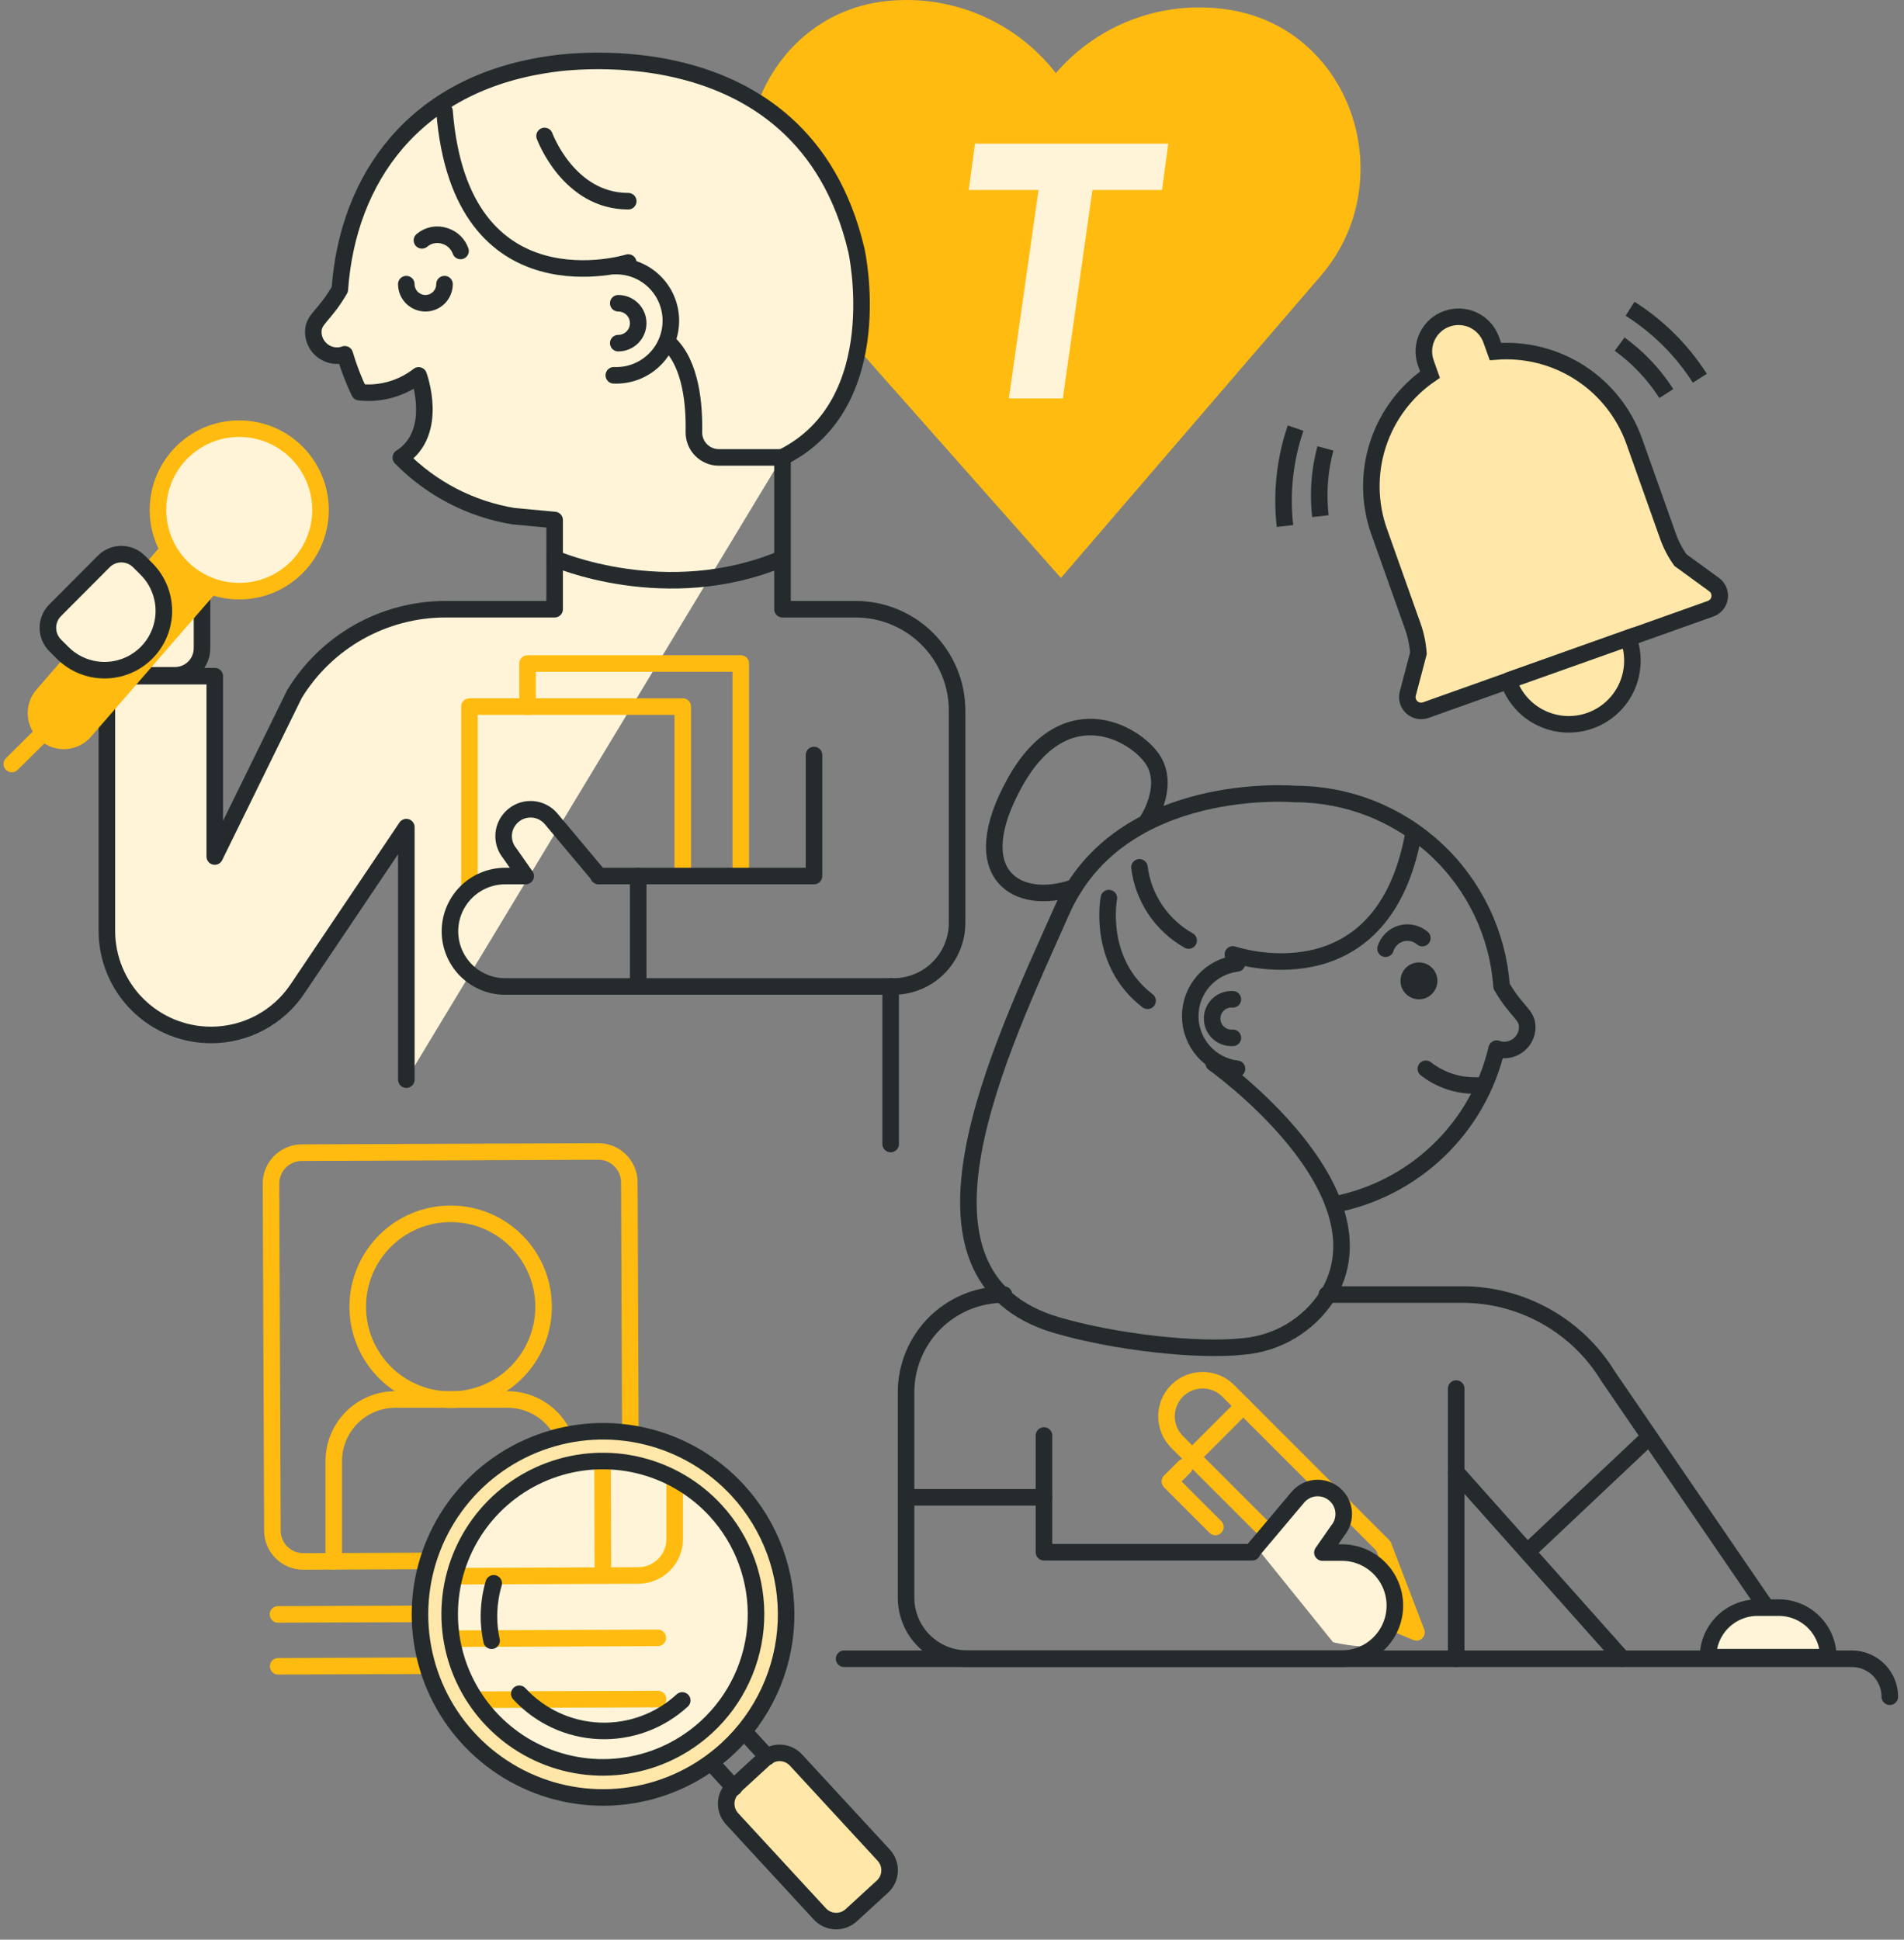 <svg width="161" height="164" viewBox="0 0 161 164" fill="none" xmlns="http://www.w3.org/2000/svg">
<rect x="0" y="0" width="161" height="164" fill="#808080" stroke="none"/>
<path d="M50.594 97.358L25.515 97.458C24.073 97.464 22.909 98.637 22.915 100.079L23.033 129.419C23.038 130.86 24.212 132.024 25.653 132.019L50.733 131.918C52.174 131.912 53.338 130.739 53.332 129.297L53.215 99.957C53.209 98.516 52.035 97.352 50.594 97.358Z" stroke="#FFBB0F" stroke-width="1.4" stroke-miterlimit="10" stroke-linecap="round"/>
<path d="M28.223 132.013V123.573C28.218 122.886 28.349 122.205 28.608 121.569C28.867 120.933 29.25 120.355 29.733 119.867C30.217 119.38 30.792 118.993 31.425 118.728C32.059 118.463 32.739 118.326 33.425 118.325H42.924C44.294 118.33 45.608 118.872 46.582 119.834C47.557 120.797 48.115 122.104 48.136 123.474V131.914" stroke="#FFBB0F" stroke-width="1.4" stroke-miterlimit="10" stroke-linecap="round"/>
<path d="M38.108 118.343C42.447 118.343 45.965 114.825 45.965 110.485C45.965 106.146 42.447 102.628 38.108 102.628C33.768 102.628 30.25 106.146 30.25 110.485C30.25 114.825 33.768 118.343 38.108 118.343Z" stroke="#FFBB0F" stroke-width="1.4" stroke-miterlimit="10" stroke-linecap="round"/>
<path d="M23.506 136.498L49.725 136.4" stroke="#FFBB0F" stroke-width="1.4" stroke-miterlimit="10" stroke-linecap="round"/>
<path d="M23.523 140.885L49.742 140.786" stroke="#FFBB0F" stroke-width="1.4" stroke-miterlimit="10" stroke-linecap="round"/>
<path d="M55.903 148.589C53.533 149.563 50.928 149.812 48.416 149.305C45.905 148.798 43.601 147.557 41.794 145.741C39.988 143.924 38.761 141.612 38.269 139.098C37.776 136.584 38.041 133.98 39.028 131.616C40.016 129.252 41.682 127.234 43.816 125.817C45.951 124.4 48.458 123.648 51.02 123.656C53.582 123.664 56.084 124.432 58.209 125.862C60.335 127.292 61.989 129.32 62.962 131.69C63.609 133.263 63.939 134.948 63.935 136.649C63.93 138.35 63.59 140.033 62.935 141.603C62.279 143.172 61.321 144.597 60.114 145.796C58.907 146.994 57.476 147.944 55.903 148.589Z" fill="#FFF4D8"/>
<path d="M57.051 125.159V130.111C57.053 130.516 56.975 130.917 56.822 131.292C56.669 131.666 56.444 132.007 56.159 132.295C55.874 132.582 55.535 132.811 55.162 132.967C54.788 133.123 54.388 133.204 53.983 133.205L38.447 133.268" stroke="#FFBB0F" stroke-width="1.4" stroke-miterlimit="10" stroke-linecap="round"/>
<path d="M50.951 123.868L50.978 132.318" stroke="#FFBB0F" stroke-width="1.4" stroke-miterlimit="10" stroke-linecap="round"/>
<path d="M38.178 138.551L55.624 138.479" stroke="#FFBB0F" stroke-width="1.4" stroke-miterlimit="10" stroke-linecap="round"/>
<path d="M40.115 143.71L55.642 143.656" stroke="#FFBB0F" stroke-width="1.4" stroke-miterlimit="10" stroke-linecap="round"/>
<path d="M62.38 126.004C60.305 123.752 57.609 122.166 54.633 121.447C51.657 120.727 48.534 120.906 45.66 121.961C42.785 123.016 40.288 124.899 38.484 127.373C36.68 129.847 35.65 132.801 35.525 135.86C35.399 138.92 36.184 141.948 37.779 144.561C39.375 147.175 41.709 149.256 44.488 150.543C47.266 151.83 50.364 152.264 53.389 151.79C56.414 151.316 59.231 149.956 61.483 147.882C62.978 146.504 64.188 144.846 65.042 143.001C65.897 141.156 66.379 139.16 66.462 137.129C66.546 135.097 66.228 133.069 65.528 131.16C64.827 129.252 63.757 127.5 62.38 126.004ZM59.743 146.016C57.857 147.75 55.499 148.886 52.967 149.279C50.436 149.673 47.844 149.307 45.521 148.228C43.197 147.149 41.246 145.405 39.913 143.217C38.581 141.029 37.928 138.495 38.035 135.935C38.143 133.376 39.008 130.906 40.52 128.837C42.032 126.769 44.123 125.196 46.529 124.316C48.935 123.436 51.548 123.29 54.037 123.895C56.527 124.501 58.781 125.831 60.514 127.718C62.838 130.247 64.062 133.595 63.917 137.026C63.773 140.458 62.271 143.691 59.743 146.016Z" fill="#FFE7A9" stroke="#252B2D" stroke-width="1.4" stroke-linecap="round" stroke-linejoin="round"/>
<path d="M41.569 138.723C41.219 137.116 41.281 135.447 41.748 133.87" stroke="#252B2D" stroke-width="1.4" stroke-linecap="round" stroke-linejoin="round"/>
<path d="M57.69 143.773C56.748 144.64 55.645 145.314 54.443 145.755C53.24 146.196 51.963 146.396 50.684 146.344C49.404 146.291 48.148 145.987 46.986 145.449C45.824 144.911 44.78 144.149 43.912 143.208" stroke="#252B2D" stroke-width="1.4" stroke-linecap="round" stroke-linejoin="round"/>
<path d="M74.598 159.532L71.997 161.918C71.814 162.09 71.598 162.223 71.363 162.31C71.128 162.397 70.878 162.437 70.627 162.426C70.376 162.415 70.13 162.354 69.903 162.247C69.677 162.14 69.474 161.988 69.306 161.801L61.924 153.8C61.751 153.618 61.615 153.404 61.527 153.169C61.438 152.934 61.398 152.683 61.408 152.432C61.418 152.181 61.478 151.935 61.585 151.707C61.693 151.48 61.844 151.277 62.032 151.109L64.633 148.723C64.815 148.55 65.029 148.415 65.264 148.326C65.499 148.238 65.75 148.197 66.001 148.207C66.252 148.217 66.498 148.278 66.726 148.385C66.953 148.492 67.156 148.644 67.324 148.831L74.706 156.832C74.879 157.015 75.014 157.23 75.103 157.466C75.192 157.702 75.233 157.953 75.223 158.205C75.213 158.457 75.152 158.704 75.045 158.932C74.938 159.16 74.786 159.364 74.598 159.532Z" fill="#FFE7A9" stroke="#252B2D" stroke-width="1.4" stroke-linecap="round" stroke-linejoin="round"/>
<path d="M62.068 151.145L60.166 149.073" stroke="#252B2D" stroke-width="1.4" stroke-linecap="round" stroke-linejoin="round"/>
<path d="M64.891 148.554L62.98 146.473" stroke="#252B2D" stroke-width="1.4" stroke-linecap="round" stroke-linejoin="round"/>
<path d="M120.917 31.676L120.567 30.689C120.438 30.326 120.382 29.941 120.402 29.555C120.423 29.171 120.519 28.793 120.686 28.446C120.852 28.098 121.086 27.787 121.374 27.53C121.661 27.273 121.997 27.076 122.361 26.949C122.724 26.821 123.109 26.766 123.494 26.787C123.878 26.808 124.255 26.904 124.603 27.071C124.95 27.238 125.261 27.471 125.518 27.758C125.775 28.045 125.973 28.379 126.101 28.743L126.451 29.72C128.967 29.516 131.48 30.146 133.602 31.515C135.723 32.884 137.333 34.914 138.184 37.291L141.027 45.292C141.284 46.026 141.644 46.721 142.094 47.355L144.929 49.418C145.104 49.542 145.241 49.712 145.326 49.909C145.41 50.106 145.439 50.323 145.408 50.535C145.378 50.748 145.289 50.948 145.152 51.113C145.016 51.278 144.836 51.402 144.633 51.472L120.567 60.038C120.366 60.111 120.149 60.128 119.94 60.086C119.731 60.044 119.537 59.946 119.379 59.802C119.222 59.657 119.107 59.473 119.048 59.268C118.988 59.062 118.986 58.845 119.042 58.639L119.939 55.239C119.885 54.459 119.725 53.69 119.464 52.952L116.62 44.951C115.776 42.574 115.739 39.984 116.516 37.584C117.293 35.184 118.84 33.107 120.917 31.676Z" fill="#FFE7A9" stroke="#252B2D" stroke-width="1.4" stroke-miterlimit="10"/>
<path d="M127.48 57.565L137.682 53.939L137.724 54.057C138.202 55.402 138.126 56.882 137.513 58.171C136.9 59.46 135.8 60.453 134.455 60.931C133.11 61.409 131.631 61.333 130.342 60.72C129.053 60.108 128.06 59.008 127.582 57.663L127.54 57.544L127.48 57.565Z" fill="#FFE7A9" stroke="#252B2D" stroke-width="1.4" stroke-miterlimit="10"/>
<path d="M108.655 44.476C108.34 41.684 108.647 38.857 109.552 36.197" stroke="#252B2D" stroke-width="1.4" stroke-miterlimit="10"/>
<path d="M111.651 43.642C111.484 42.166 111.53 40.674 111.786 39.211C111.866 38.772 111.965 38.314 112.073 37.911" stroke="#252B2D" stroke-width="1.4" stroke-miterlimit="10"/>
<path d="M143.736 31.981C142.224 29.613 140.209 27.607 137.834 26.106" stroke="#252B2D" stroke-width="1.4" stroke-miterlimit="10"/>
<path d="M140.902 33.275C140.101 32.027 139.125 30.9 138.005 29.929C137.664 29.636 137.314 29.358 136.955 29.095" stroke="#252B2D" stroke-width="1.4" stroke-miterlimit="10"/>
<path d="M89.279 6.18C87.784 4.255 85.869 2.698 83.68 1.627C81.491 0.556 79.086 -0.001 76.65 8.01616e-07C76.207 8.01616e-07 75.767 0.018 75.331 0.054C64.262 0.951 59.32 14.558 66.684 22.873L74.703 31.924L89.71 48.867L103.81 32.471L111.685 23.321C118.538 15.347 114.376 2.529 103.998 0.834C103.138 0.697 102.268 0.628 101.397 0.628C99.096 0.626 96.821 1.122 94.729 2.082C92.638 3.042 90.778 4.443 89.279 6.189" fill="#FFBB0F"/>
<path d="M81.916 16.064L82.445 12.145H98.788L98.259 16.064H92.375L89.872 33.69H85.307L87.818 16.064H81.916Z" fill="#FFF4D8"/>
<path d="M116.978 130.713L119.776 138.015L112.654 135.037L99.531 121.914C98.959 121.34 98.637 120.563 98.637 119.752C98.637 118.942 98.959 118.164 99.531 117.591V117.591C100.105 117.018 100.883 116.696 101.693 116.696C102.504 116.696 103.281 117.018 103.855 117.591L116.978 130.713Z" stroke="#FFBB0F" stroke-width="1.4" stroke-linecap="round" stroke-linejoin="round"/>
<path d="M100.824 123.178L105.139 118.863" stroke="#FFBB0F" stroke-width="1.4" stroke-linecap="round" stroke-linejoin="round"/>
<path d="M100.162 124.021L98.924 125.258L102.772 129.106" stroke="#FFBB0F" stroke-width="1.4" stroke-linecap="round" stroke-linejoin="round"/>
<path d="M106.217 130.784L110.917 125.59C111.271 125.53 111.636 125.562 111.974 125.685C112.312 125.807 112.612 126.016 112.845 126.29C113.491 127.187 113.106 130.057 112.478 130.775C111.85 131.492 116.155 131.134 116.963 132.632C117.77 134.13 118.694 138.014 117.411 138.848C116.128 139.682 112.72 138.848 112.72 138.848L106.217 130.784Z" fill="#FFF4D8"/>
<path d="M119.985 84.492C120.847 84.492 121.545 83.793 121.545 82.931C121.545 82.069 120.847 81.37 119.985 81.37C119.123 81.37 118.424 82.069 118.424 82.931C118.424 83.793 119.123 84.492 119.985 84.492Z" fill="#252B2D"/>
<path d="M120.568 90.367C121.705 91.255 123.1 91.75 124.542 91.775C124.841 91.797 125.14 91.797 125.439 91.775" stroke="#252B2D" stroke-width="1.4" stroke-linecap="round" stroke-linejoin="round"/>
<path d="M104.6 81.46C103.51 81.589 102.505 82.114 101.776 82.935C101.047 83.756 100.645 84.816 100.645 85.913C100.645 87.011 101.047 88.071 101.776 88.891C102.505 89.712 103.51 90.237 104.6 90.367" stroke="#252B2D" stroke-width="1.4" stroke-linecap="round" stroke-linejoin="round"/>
<path d="M104.25 84.492C104.026 84.475 103.801 84.505 103.589 84.579C103.377 84.653 103.182 84.77 103.018 84.923C102.853 85.076 102.722 85.261 102.632 85.467C102.542 85.673 102.496 85.895 102.496 86.12C102.496 86.344 102.542 86.566 102.632 86.772C102.722 86.978 102.853 87.163 103.018 87.316C103.182 87.469 103.377 87.586 103.589 87.66C103.801 87.734 104.026 87.764 104.25 87.748" stroke="#252B2D" stroke-width="1.4" stroke-linecap="round" stroke-linejoin="round"/>
<path d="M120.271 79.317C120.027 79.107 119.735 78.962 119.421 78.894C119.107 78.825 118.781 78.836 118.472 78.925C118.164 79.014 117.882 79.178 117.653 79.403C117.423 79.628 117.253 79.907 117.158 80.214" stroke="#252B2D" stroke-width="1.4" stroke-linecap="round" stroke-linejoin="round"/>
<path d="M104.25 80.697C104.25 80.697 116.808 84.994 119.499 70.615" stroke="#252B2D" stroke-width="1.4" stroke-linecap="round" stroke-linejoin="round"/>
<path d="M102.627 89.891C102.627 89.891 117.786 100.654 112.206 109.624C111.425 110.815 110.384 111.813 109.161 112.543C107.938 113.273 106.566 113.717 105.147 113.84C101.165 114.27 94.222 113.463 89.369 112.046C75.188 107.902 84.579 88.725 89.782 77.001C94.733 65.843 109.516 67.134 109.516 67.134C113.94 67.136 118.2 68.814 121.439 71.829C124.677 74.844 126.653 78.974 126.971 83.388C128.28 85.621 129.141 85.764 129.141 86.841C129.139 87.356 128.933 87.848 128.568 88.211C128.203 88.575 127.71 88.778 127.195 88.778C126.978 88.776 126.762 88.737 126.558 88.662C125.781 91.96 124.064 94.961 121.616 97.303C119.167 99.645 116.092 101.227 112.763 101.856" stroke="#252B2D" stroke-width="1.4" stroke-linecap="round" stroke-linejoin="round"/>
<path d="M97.04 69.359C97.04 69.359 98.834 66.668 97.605 64.435C96.376 62.201 90.187 58.317 85.828 66.139C81.469 73.961 86.034 76.706 90.833 75.028" stroke="#252B2D" stroke-width="1.4" stroke-linecap="round" stroke-linejoin="round"/>
<path d="M96.35 73.332C96.512 74.617 96.973 75.846 97.696 76.921C98.419 77.996 99.383 78.886 100.512 79.522" stroke="#252B2D" stroke-width="1.4" stroke-linecap="round" stroke-linejoin="round"/>
<path d="M93.764 75.934C93.764 75.934 92.724 81.316 97.038 84.617" stroke="#252B2D" stroke-width="1.4" stroke-linecap="round" stroke-linejoin="round"/>
<path d="M88.277 126.596H76.625" stroke="#252B2D" stroke-width="1.4" stroke-linecap="round" stroke-linejoin="round"/>
<path d="M123.133 117.402V140.239" stroke="#252B2D" stroke-width="1.4" stroke-linecap="round" stroke-linejoin="round"/>
<path d="M123.133 124.469L137.18 140.238" stroke="#252B2D" stroke-width="1.4" stroke-linecap="round" stroke-linejoin="round"/>
<path d="M129.34 131.036L139.171 121.761" stroke="#252B2D" stroke-width="1.4" stroke-linecap="round" stroke-linejoin="round"/>
<path d="M84.894 109.453C83.807 109.452 82.73 109.666 81.725 110.081C80.72 110.497 79.806 111.107 79.037 111.876C78.269 112.645 77.659 113.558 77.243 114.563C76.827 115.568 76.614 116.645 76.615 117.732V135.08C76.615 136.448 77.159 137.76 78.126 138.727C79.093 139.694 80.405 140.238 81.773 140.238H113.463C114.653 140.238 115.793 139.765 116.634 138.924C117.476 138.083 117.948 136.942 117.948 135.753V135.753C117.948 134.563 117.476 133.423 116.634 132.581C115.793 131.74 114.653 131.268 113.463 131.268H111.822L113.113 129.42C113.487 128.973 113.667 128.396 113.615 127.815C113.563 127.235 113.282 126.699 112.835 126.326C112.389 125.951 111.813 125.769 111.232 125.82C110.652 125.87 110.116 126.149 109.741 126.595L105.964 131.08L105.884 131.241H88.276V121.374" stroke="#252B2D" stroke-width="1.4" stroke-linecap="round" stroke-linejoin="round"/>
<path d="M151.065 138.408L135.978 116.36C134.688 114.252 132.878 112.509 130.721 111.3C128.565 110.091 126.135 109.455 123.663 109.453H112.199" stroke="#252B2D" stroke-width="1.4" stroke-linecap="round" stroke-linejoin="round"/>
<path d="M148.617 135.925H150.411C151.522 135.925 152.587 136.366 153.373 137.152C154.158 137.937 154.599 139.003 154.599 140.114H144.428C144.428 139.003 144.869 137.937 145.655 137.152C146.44 136.366 147.506 135.925 148.617 135.925Z" fill="#FFF4D8" stroke="#252B2D" stroke-width="1.4" stroke-linecap="round" stroke-linejoin="round"/>
<path d="M71.377 140.247H156.59C157.442 140.247 158.258 140.585 158.861 141.187C159.463 141.79 159.801 142.606 159.801 143.458" stroke="#252B2D" stroke-width="1.4" stroke-linecap="round" stroke-linejoin="round"/>
<path d="M75.314 96.726V83.406" stroke="#252B2D" stroke-width="1.4" stroke-linecap="round" stroke-linejoin="round"/>
<path d="M66.139 38.674C75.315 34.127 72.418 21.174 72.418 21.174C67.852 1.638 46.351 5.45 46.351 5.45C35.032 7.128 29.407 15.066 28.735 24.475C27.38 26.798 26.492 26.951 26.492 28.063C26.492 28.596 26.704 29.107 27.081 29.484C27.458 29.861 27.969 30.072 28.502 30.072C28.725 30.071 28.946 30.031 29.156 29.956C29.479 31.055 29.89 32.125 30.385 33.158C30.683 33.194 30.983 33.209 31.282 33.203C32.776 33.171 34.22 32.658 35.399 31.741C35.399 31.741 37.193 36.584 33.892 38.692C36.462 41.316 39.803 43.051 43.427 43.644L46.899 43.967V51.51H37.651C35.088 51.514 32.569 52.176 30.336 53.432C28.102 54.689 26.229 56.498 24.896 58.686L18.159 72.419V57.17H9.037V78.698C9.037 81.034 9.965 83.274 11.617 84.926C13.269 86.578 15.509 87.506 17.845 87.506C19.288 87.507 20.708 87.154 21.981 86.476C23.255 85.799 24.342 84.819 25.147 83.622L34.359 69.934V91.282" fill="#FFF4D8"/>
<path d="M66.139 38.674C75.315 34.127 72.418 21.174 72.418 21.174C67.852 1.638 46.351 5.45 46.351 5.45C35.032 7.128 29.407 15.066 28.735 24.475C27.38 26.798 26.492 26.951 26.492 28.063C26.492 28.596 26.704 29.107 27.081 29.484C27.458 29.861 27.969 30.072 28.502 30.072C28.725 30.071 28.946 30.031 29.156 29.956C29.479 31.055 29.89 32.125 30.385 33.158C30.683 33.194 30.983 33.209 31.282 33.203C32.776 33.171 34.22 32.658 35.399 31.741C35.399 31.741 37.193 36.584 33.892 38.692C36.462 41.316 39.803 43.051 43.427 43.644L46.899 43.967V51.51H37.651C35.088 51.514 32.569 52.176 30.336 53.432C28.102 54.689 26.229 56.498 24.896 58.686L18.159 72.419V57.17H9.037V78.698C9.037 81.034 9.965 83.274 11.617 84.926C13.269 86.578 15.509 87.506 17.845 87.506V87.506C19.288 87.507 20.708 87.154 21.981 86.476C23.255 85.799 24.342 84.819 25.147 83.622L34.359 69.934V91.282" stroke="#252B2D" stroke-width="1.4" stroke-linecap="round" stroke-linejoin="round"/>
<path d="M17.082 50.253V54.801C17.083 55.102 17.025 55.4 16.91 55.679C16.796 55.957 16.627 56.21 16.415 56.424C16.202 56.637 15.95 56.806 15.672 56.922C15.394 57.037 15.095 57.097 14.794 57.097H11.574" fill="#FFF4D8"/>
<path d="M17.082 50.253V54.801C17.083 55.102 17.025 55.4 16.91 55.679C16.796 55.957 16.627 56.21 16.415 56.424C16.202 56.637 15.95 56.806 15.672 56.922C15.394 57.037 15.095 57.097 14.794 57.097H11.574" stroke="#252B2D" stroke-width="1.4" stroke-linecap="round" stroke-linejoin="round"/>
<path d="M34.357 24.025C34.357 24.453 34.528 24.864 34.83 25.167C35.133 25.47 35.544 25.64 35.972 25.64C36.4 25.64 36.811 25.47 37.114 25.167C37.416 24.864 37.587 24.453 37.587 24.025" stroke="#252B2D" stroke-width="1.4" stroke-linecap="round" stroke-linejoin="round"/>
<path d="M51.904 22.502C52.528 22.474 53.15 22.573 53.734 22.793C54.317 23.012 54.851 23.348 55.301 23.779C55.752 24.21 56.111 24.728 56.356 25.302C56.601 25.876 56.727 26.493 56.727 27.117C56.727 27.741 56.601 28.358 56.356 28.931C56.111 29.505 55.752 30.023 55.301 30.454C54.851 30.886 54.317 31.221 53.734 31.441C53.15 31.66 52.528 31.759 51.904 31.732" stroke="#252B2D" stroke-width="1.4" stroke-linecap="round" stroke-linejoin="round"/>
<path d="M52.279 25.64C52.727 25.64 53.156 25.818 53.472 26.134C53.788 26.45 53.966 26.879 53.966 27.327C53.966 27.774 53.788 28.203 53.472 28.519C53.156 28.835 52.727 29.013 52.279 29.013" stroke="#252B2D" stroke-width="1.4" stroke-linecap="round" stroke-linejoin="round"/>
<path d="M35.678 20.322C35.946 20.094 36.27 19.94 36.616 19.877C36.963 19.814 37.32 19.844 37.651 19.963C37.948 20.059 38.219 20.223 38.443 20.44C38.667 20.658 38.838 20.924 38.943 21.219" stroke="#252B2D" stroke-width="1.4" stroke-linecap="round" stroke-linejoin="round"/>
<path d="M37.588 9.396C38.942 26.601 53.124 22.196 53.124 22.196" stroke="#252B2D" stroke-width="1.4" stroke-linecap="round" stroke-linejoin="round"/>
<path d="M57.734 73.26V59.743H39.695V74.929" stroke="#FFBB0F" stroke-width="1.4" stroke-linecap="round" stroke-linejoin="round"/>
<path d="M62.639 73.262V56.102H44.609V59.744" stroke="#FFBB0F" stroke-width="1.4" stroke-linecap="round" stroke-linejoin="round"/>
<path d="M3.861 62.076C3.627 61.876 3.434 61.631 3.295 61.356C3.155 61.081 3.071 60.781 3.048 60.474C3.024 60.166 3.062 59.857 3.159 59.564C3.255 59.271 3.409 59 3.61 58.767L14.141 46.603L17.729 49.671L7.171 61.825C6.765 62.297 6.189 62.588 5.568 62.635C4.948 62.682 4.334 62.481 3.861 62.076Z" fill="#FFBB0F" stroke="#FFBB0F" stroke-width="1.4" stroke-linecap="round" stroke-linejoin="round"/>
<path d="M20.23 49.984C24.025 49.984 27.101 46.908 27.101 43.114C27.101 39.319 24.025 36.243 20.23 36.243C16.436 36.243 13.359 39.319 13.359 43.114C13.359 46.908 16.436 49.984 20.23 49.984Z" fill="#FFF4D8" stroke="#FFBB0F" stroke-width="1.4" stroke-linecap="round" stroke-linejoin="round"/>
<path d="M4.661 51.602L8.775 47.471C9.168 47.076 9.701 46.854 10.258 46.853C10.814 46.852 11.349 47.072 11.743 47.464L12.379 48.097C12.845 48.562 13.216 49.114 13.469 49.722C13.722 50.33 13.853 50.981 13.855 51.64C13.856 52.298 13.728 52.95 13.477 53.559C13.226 54.168 12.858 54.722 12.394 55.188C11.929 55.655 11.377 56.025 10.769 56.279C10.161 56.532 9.51 56.663 8.851 56.664C8.193 56.666 7.54 56.537 6.932 56.287C6.323 56.036 5.769 55.668 5.303 55.203L4.667 54.57C4.273 54.177 4.05 53.644 4.049 53.087C4.048 52.531 4.268 51.996 4.661 51.602Z" fill="#FFF4D8" stroke="#252B2D" stroke-width="1.4" stroke-linecap="round" stroke-linejoin="round"/>
<path d="M3.7 61.924L1 64.597" stroke="#FFBB0F" stroke-width="1.4" stroke-linecap="round" stroke-linejoin="round"/>
<path d="M66.138 38.675H60.757C60.479 38.671 60.205 38.613 59.95 38.503C59.695 38.394 59.464 38.234 59.271 38.035C59.077 37.836 58.925 37.601 58.823 37.343C58.721 37.084 58.671 36.809 58.675 36.531C58.72 34.271 58.451 30.79 56.559 29.014" fill="#FFF4D8"/>
<path d="M66.138 38.675H60.757C60.479 38.671 60.205 38.613 59.95 38.503C59.695 38.394 59.464 38.234 59.271 38.035C59.077 37.836 58.925 37.601 58.823 37.343C58.721 37.084 58.671 36.809 58.675 36.531C58.72 34.271 58.451 30.79 56.559 29.014" stroke="#252B2D" stroke-width="1.4" stroke-linecap="round" stroke-linejoin="round"/>
<path d="M46.924 47.231C46.924 47.231 56.342 51.348 66.137 47.231" stroke="#252B2D" stroke-width="1.4" stroke-linecap="round" stroke-linejoin="round"/>
<path d="M68.831 63.835V74.069H50.605L50.515 73.899L46.604 69.234C46.412 69.006 46.177 68.817 45.912 68.679C45.648 68.541 45.358 68.457 45.061 68.431C44.763 68.405 44.464 68.438 44.179 68.528C43.894 68.618 43.63 68.764 43.402 68.956V68.956C43.172 69.147 42.983 69.382 42.844 69.647C42.705 69.911 42.62 70.201 42.593 70.498C42.567 70.796 42.599 71.095 42.689 71.38C42.778 71.665 42.923 71.93 43.115 72.159L44.451 74.069H42.747C42.131 74.066 41.52 74.184 40.95 74.417C40.38 74.65 39.862 74.994 39.425 75.428C38.988 75.863 38.642 76.379 38.405 76.948C38.169 77.517 38.047 78.126 38.047 78.743C38.047 79.356 38.168 79.963 38.403 80.529C38.638 81.096 38.982 81.611 39.416 82.044C39.85 82.477 40.365 82.82 40.932 83.054C41.499 83.288 42.107 83.408 42.72 83.407H75.55C76.977 83.407 78.346 82.84 79.355 81.831C80.364 80.821 80.931 79.452 80.931 78.025V60.085C80.931 58.959 80.71 57.844 80.279 56.804C79.848 55.763 79.216 54.818 78.42 54.022C77.624 53.225 76.678 52.594 75.638 52.163C74.597 51.732 73.482 51.51 72.356 51.51H66.167V38.674" stroke="#252B2D" stroke-width="1.4" stroke-linecap="round" stroke-linejoin="round"/>
<path d="M53.967 83.271V74.068" stroke="#252B2D" stroke-width="1.4" stroke-linecap="round" stroke-linejoin="round"/>
<path d="M46.047 11.495C46.047 11.495 48.056 17.012 53.124 17.012" stroke="#252B2D" stroke-width="1.4" stroke-linecap="round" stroke-linejoin="round"/>
</svg>
